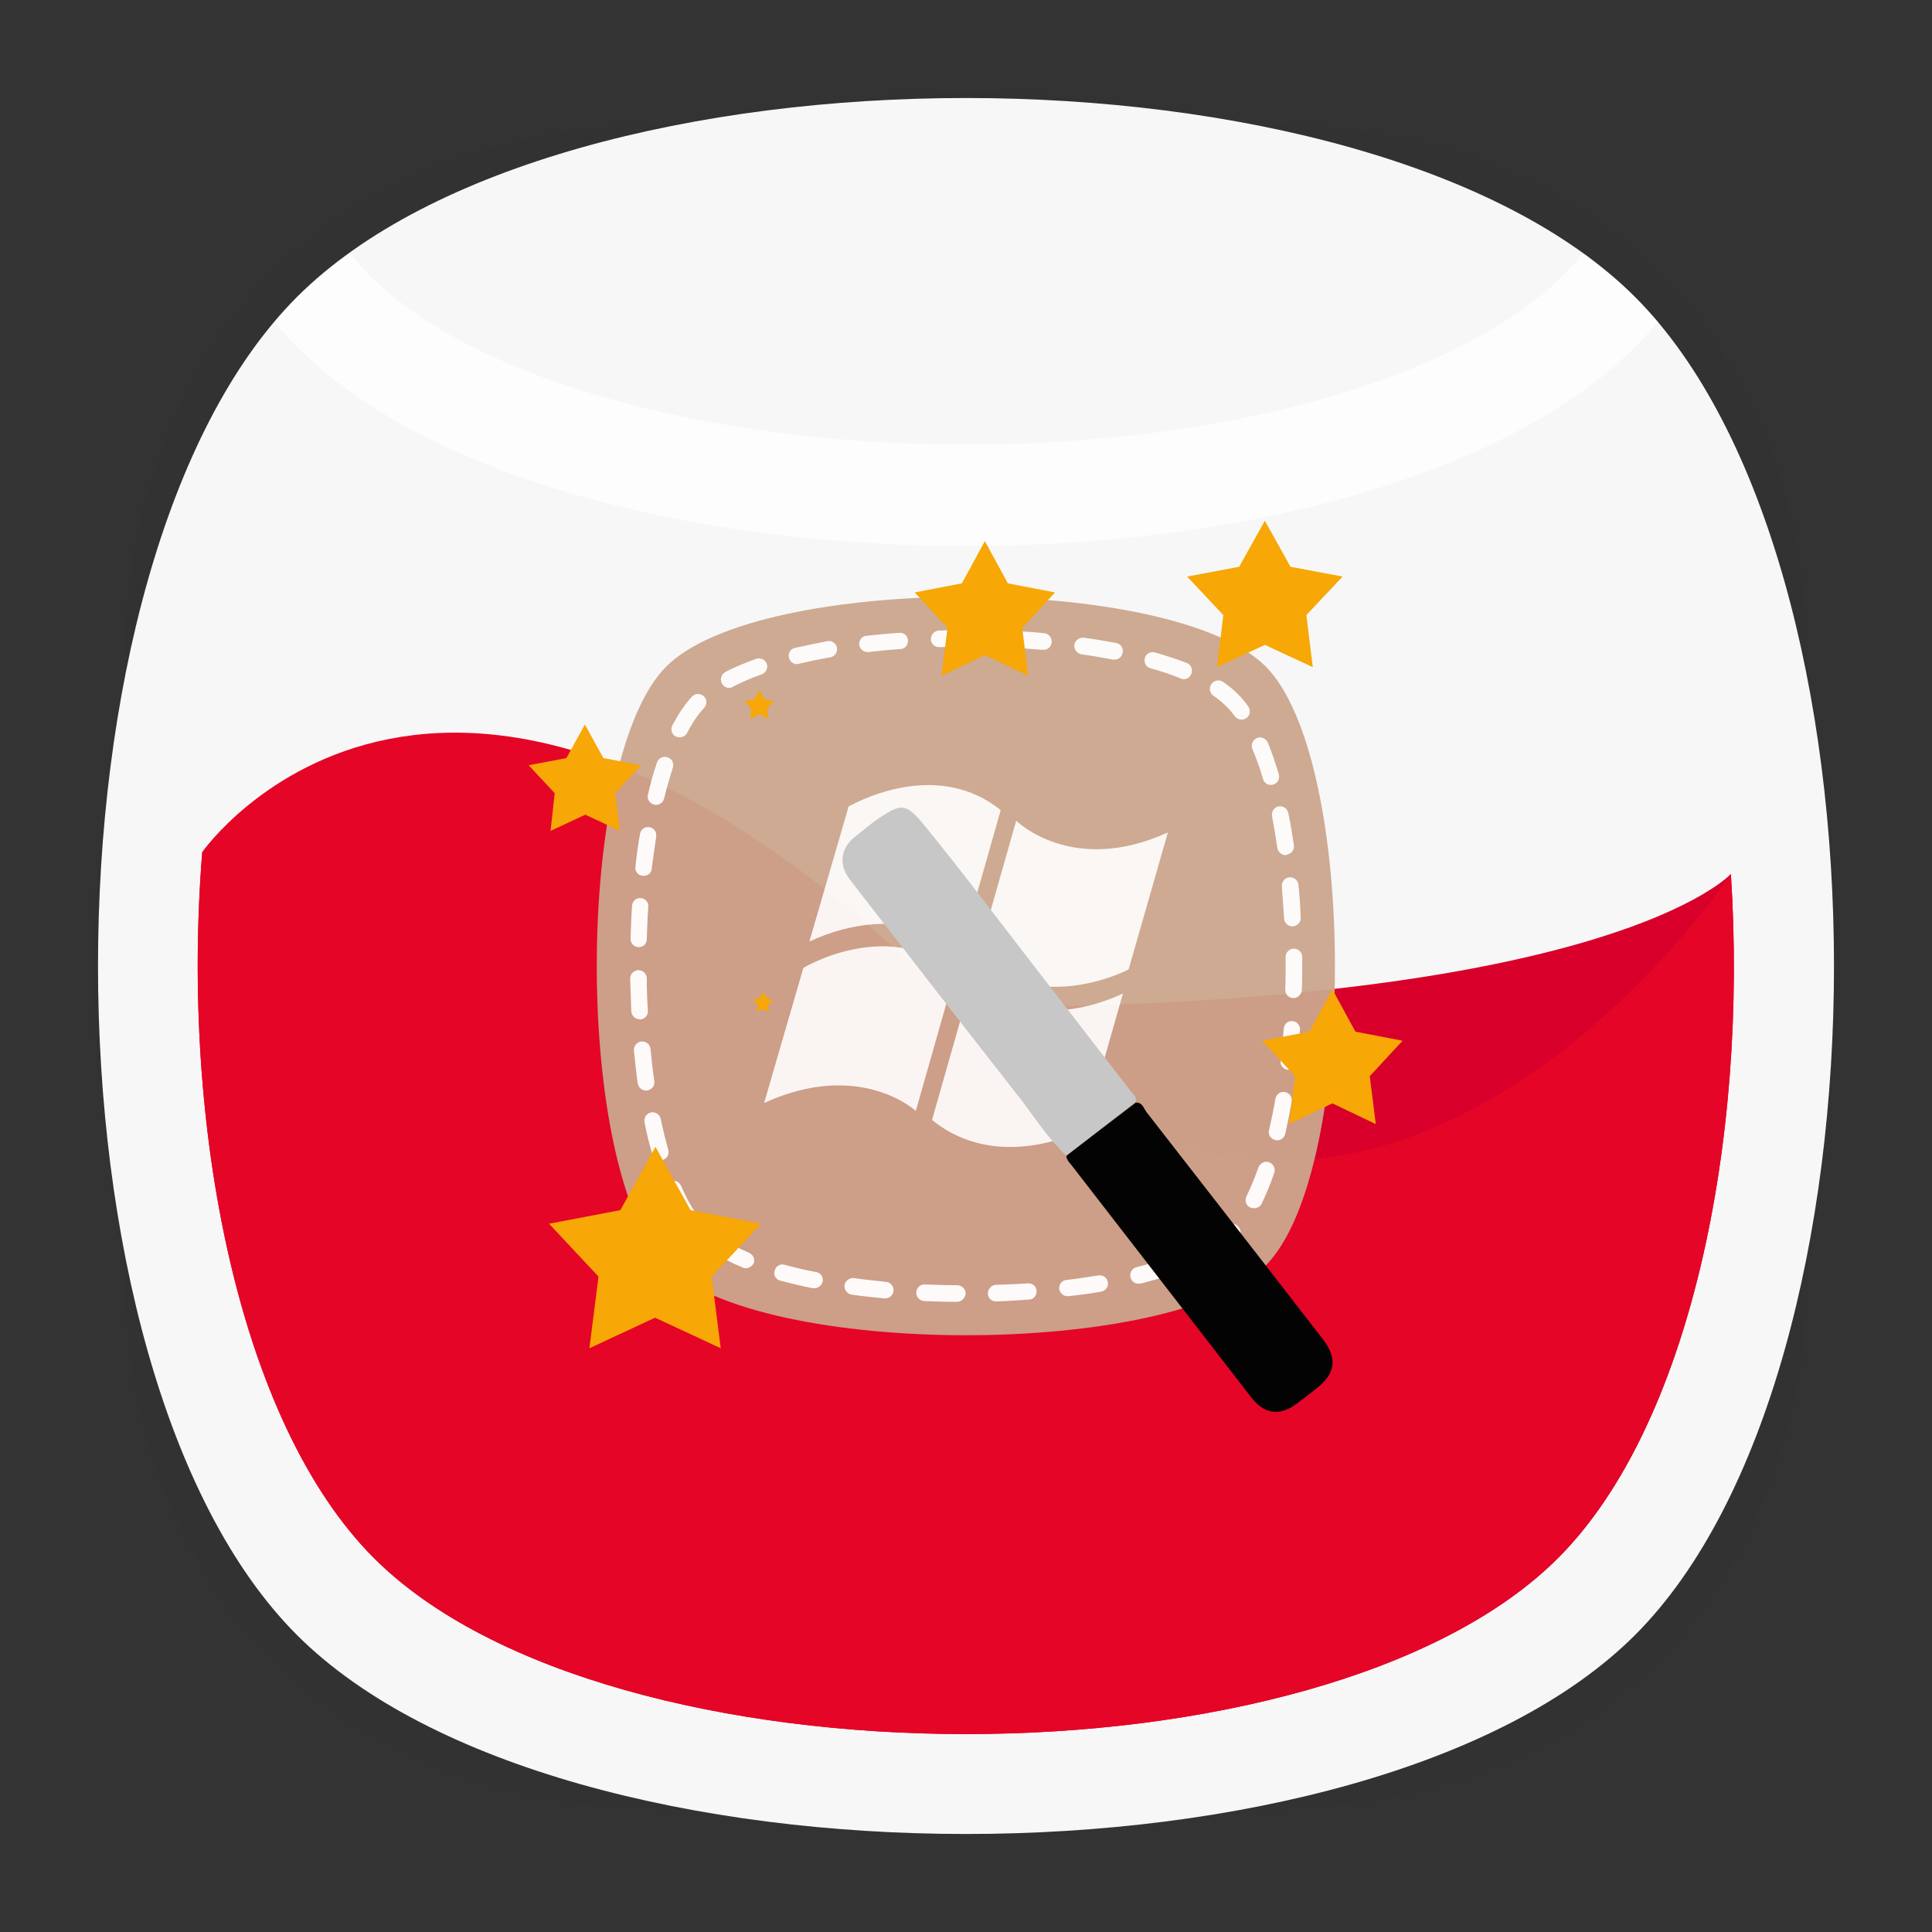 <?xml version="1.0" encoding="utf-8"?>
<!-- Generator: Adobe Illustrator 18.0.0, SVG Export Plug-In . SVG Version: 6.00 Build 0)  -->
<!DOCTYPE svg PUBLIC "-//W3C//DTD SVG 1.1//EN" "http://www.w3.org/Graphics/SVG/1.1/DTD/svg11.dtd">
<svg version="1.1" id="Layer_3" xmlns="http://www.w3.org/2000/svg" xmlns:xlink="http://www.w3.org/1999/xlink" x="0px" y="0px"
	 viewBox="0 0 512 512" enable-background="new 0 0 512 512" xml:space="preserve">
<rect x="0" y="0" width="512" height="512" fill="#333333" stroke="none"/>
<g>
	<g opacity="0.4" enable-background="new    ">
		
			<radialGradient id="SVGID_1_" cx="1.012" cy="515" r="118.861" gradientTransform="matrix(2 0 0 -2 254 1286)" gradientUnits="userSpaceOnUse">
			<stop  offset="0" style="stop-color:#010101"/>
			<stop  offset="0.859" style="stop-color:#010101;stop-opacity:0.141"/>
			<stop  offset="1" style="stop-color:#010101;stop-opacity:0"/>
		</radialGradient>
		<path fill="url(#SVGID_1_)" d="M449,449c-59.7,59.7-326.2,59.7-385.9,0S3.4,122.7,63,63s326.3-59.6,386,0S508.6,389.3,449,449z"/>
	</g>
	<g opacity="0.4" enable-background="new    ">
		
			<radialGradient id="SVGID_2_" cx="2.029" cy="516.068" r="133.155" gradientTransform="matrix(1.414 -1.415 -0.979 -0.978 758.388 763.747)" gradientUnits="userSpaceOnUse">
			<stop  offset="0" style="stop-color:#010101"/>
			<stop  offset="0.859" style="stop-color:#010101;stop-opacity:0.141"/>
			<stop  offset="1" style="stop-color:#010101;stop-opacity:0"/>
		</radialGradient>
		<path fill="url(#SVGID_2_)" d="M449,449c-59.7,59.7-326.2,59.7-385.9,0S3.4,122.7,63,63s326.3-59.6,386,0S508.6,389.3,449,449z"/>
	</g>
	<g opacity="0.4" enable-background="new    ">
		
			<radialGradient id="SVGID_3_" cx="3.442" cy="513.973" r="133.178" gradientTransform="matrix(-1.414 -1.415 0.979 -0.978 -242.388 763.747)" gradientUnits="userSpaceOnUse">
			<stop  offset="0" style="stop-color:#010101"/>
			<stop  offset="0.859" style="stop-color:#010101;stop-opacity:0.141"/>
			<stop  offset="1" style="stop-color:#010101;stop-opacity:0"/>
		</radialGradient>
		<path fill="url(#SVGID_3_)" d="M63,449c59.7,59.7,326.2,59.7,385.9,0s59.7-326.2,0-385.9S122.7,3.4,63,63S3.4,389.3,63,449z"/>
	</g>
</g>
<linearGradient id="SVGID_4_" gradientUnits="userSpaceOnUse" x1="26" y1="256" x2="486" y2="256">
	<stop  offset="0" style="stop-color:#F7F7F7"/>
	<stop  offset="1" style="stop-color:#F7F7F7"/>
</linearGradient>
<path fill="url(#SVGID_4_)" d="M433.3,433.3c-70.3,70.3-284.3,70.3-354.6,0S8.4,149,78.7,78.7s284.3-70.3,354.6,0
	S503.6,363,433.3,433.3z"/>
<g>
	<path fill="#D8002A" d="M412.9,412.9c-62.2,62.2-251.6,62.2-313.8,0C63,376.8,47.8,297.8,53.6,225.8c0,0,91,41.2,200,41.2
		c173.2,0,205.1-35.4,205.1-35.4C463.3,302.1,448,377.8,412.9,412.9z"/>
	<path fill="#E50526" d="M412.9,412.9c-62.2,62.2-251.6,62.2-313.8,0C63,376.8,47.8,297.8,53.6,225.8c0,0,65.2-93.6,200,41.2
		c108.9,108.9,205.1-35.4,205.1-35.4C463.3,302.1,448,377.8,412.9,412.9z"/>
</g>
<path opacity="0.7" fill="#FFFFFF" enable-background="new    " d="M256,144.7c71.1,0,142.1-17.6,177.3-52.7
	c2.1-2.1,4.1-4.3,6.1-6.6c-2-2.3-4-4.5-6.1-6.6c-4.1-4.1-8.8-8-13.8-11.7c-1.7,2.1-3.5,4-5.2,5.8c-13.4,13.4-35.3,24.7-63.4,32.7
	c-28.1,8-60.9,12.2-94.8,12.2s-66.7-4.2-94.8-12.2c-28.1-7.9-50-19.2-63.4-32.7c-1.8-1.8-3.5-3.7-5.2-5.8
	c-5.1,3.6-9.7,7.5-13.9,11.7c-2.1,2.1-4.1,4.3-6.1,6.6c2,2.3,4,4.5,6.1,6.6C113.9,127.1,184.9,144.7,256,144.7z"/>
<g>
	<path opacity="0.95" fill="#CCA68D" enable-background="new    " d="M335.4,335.4c-24.6,24.6-134.2,24.6-158.8,0
		c-24.6-24.6-24.6-134.2,0-158.8s134.2-24.6,158.8,0C359.9,201.2,359.9,310.8,335.4,335.4z"/>
	<g opacity="0.95" enable-background="new    ">
		<path fill="#FFFFFF" d="M253.6,345C253.6,345,253.6,345,253.6,345c-2.9,0-5.9-0.1-8.7-0.2c-1.2-0.1-2.1-1.1-2.1-2.3
			c0.1-1.2,1.1-2.2,2.3-2.1c2.8,0.1,5.7,0.2,8.6,0.2c1.2,0,2.2,1,2.2,2.2C255.8,344,254.8,345,253.6,345z M264,344.9
			c-1.2,0-2.2-0.9-2.2-2.1c0-1.2,0.9-2.2,2.1-2.3c2.9-0.1,5.8-0.2,8.5-0.4c1.2-0.1,2.3,0.8,2.3,2c0.1,1.2-0.8,2.3-2,2.3
			C269.9,344.6,267,344.8,264,344.9C264,344.9,264,344.9,264,344.9z M234.6,344.1c-0.1,0-0.1,0-0.2,0c-3-0.3-5.9-0.6-8.7-1
			c-1.2-0.2-2-1.3-1.9-2.5c0.2-1.2,1.3-2,2.5-1.9c2.7,0.4,5.6,0.7,8.5,1c1.2,0.1,2.1,1.2,2,2.4C236.7,343.2,235.7,344.1,234.6,344.1
			z M282.9,343.5c-1.1,0-2-0.8-2.2-1.9c-0.1-1.2,0.7-2.3,1.9-2.4c2.9-0.3,5.7-0.8,8.5-1.2c1.2-0.2,2.3,0.6,2.5,1.8
			c0.2,1.2-0.6,2.3-1.8,2.5c-2.8,0.5-5.7,0.9-8.7,1.2C283.1,343.5,283,343.5,282.9,343.5z M215.8,341.4c-0.1,0-0.3,0-0.4,0
			c-3-0.6-5.9-1.3-8.6-2c-1.2-0.3-1.9-1.5-1.5-2.7c0.3-1.2,1.5-1.9,2.7-1.5c2.6,0.7,5.4,1.4,8.3,1.9c1.2,0.2,2,1.4,1.7,2.6
			C217.7,340.7,216.8,341.4,215.8,341.4z M301.7,340.2c-1,0-1.9-0.7-2.1-1.7c-0.3-1.2,0.4-2.4,1.6-2.7c2.9-0.7,5.6-1.5,8.1-2.3
			c1.1-0.4,2.4,0.2,2.8,1.4c0.4,1.1-0.2,2.4-1.4,2.8c-2.6,0.9-5.5,1.7-8.5,2.5C302,340.1,301.8,340.2,301.7,340.2z M197.6,336.1
			c-0.3,0-0.6-0.1-0.8-0.2c-3.1-1.3-5.8-2.7-8-4.1c-1-0.7-1.3-2-0.6-3c0.7-1,2-1.3,3-0.6c2.1,1.3,4.5,2.6,7.3,3.8
			c1.1,0.5,1.7,1.7,1.2,2.9C199.2,335.6,198.4,336.1,197.6,336.1z M319.5,333.7c-0.8,0-1.5-0.4-1.9-1.1c-0.6-1.1-0.2-2.4,0.9-3
			c2.7-1.4,4.9-3,6.5-4.6c0.9-0.9,2.2-0.9,3.1,0c0.9,0.9,0.9,2.2,0,3.1c-1.9,1.9-4.5,3.8-7.5,5.4
			C320.2,333.6,319.8,333.7,319.5,333.7z M182.5,325c-0.7,0-1.4-0.3-1.8-1c-1.5-2.2-3-4.9-4.3-8c-0.5-1.1,0-2.4,1.2-2.9
			c1.1-0.5,2.4,0,2.9,1.2c1.2,2.8,2.5,5.2,3.9,7.2c0.7,1,0.4,2.4-0.6,3.1C183.4,324.9,182.9,325,182.5,325z M332.3,320.2
			c-0.3,0-0.7-0.1-1-0.2c-1.1-0.5-1.5-1.9-1-2.9c1.1-2.3,2.2-4.9,3.2-7.7c0.4-1.1,1.6-1.8,2.8-1.4c1.1,0.4,1.8,1.6,1.4,2.8
			c-1,3-2.2,5.8-3.4,8.3C333.9,319.8,333.1,320.2,332.3,320.2z M175,307.6c-1,0-1.8-0.6-2.1-1.6c-0.8-2.7-1.5-5.5-2.1-8.6
			c-0.2-1.2,0.5-2.3,1.7-2.6c1.2-0.2,2.3,0.5,2.6,1.7c0.6,2.9,1.3,5.7,2,8.2c0.3,1.2-0.3,2.4-1.5,2.7
			C175.4,307.6,175.2,307.6,175,307.6z M338.4,302.2c-0.2,0-0.3,0-0.5-0.1c-1.2-0.3-1.9-1.5-1.6-2.6c0.6-2.6,1.2-5.4,1.7-8.3
			c0.2-1.2,1.3-2,2.5-1.8c1.2,0.2,2,1.3,1.8,2.5c-0.5,3-1.1,5.9-1.7,8.6C340.3,301.6,339.4,302.2,338.4,302.2z M171.2,289
			c-1.1,0-2-0.8-2.2-1.9c-0.4-2.8-0.7-5.7-1-8.7c-0.1-1.2,0.8-2.3,2-2.4c1.2-0.1,2.3,0.8,2.4,2c0.3,2.9,0.6,5.8,1,8.5
			c0.2,1.2-0.7,2.3-1.9,2.5C171.4,289,171.3,289,171.2,289z M341.5,283.5c-0.1,0-0.2,0-0.2,0c-1.2-0.1-2.1-1.2-1.9-2.4
			c0.3-2.8,0.6-5.6,0.8-8.5c0.1-1.2,1.1-2.1,2.3-2c1.2,0.1,2.1,1.1,2,2.3c-0.2,2.9-0.5,5.9-0.8,8.7
			C343.5,282.7,342.6,283.5,341.5,283.5z M169.5,270.1c-1.2,0-2.1-0.9-2.2-2.1c-0.1-2.9-0.2-5.8-0.3-8.7c0-1.2,1-2.2,2.2-2.2
			c0,0,0,0,0,0c1.2,0,2.2,1,2.2,2.2c0,2.9,0.1,5.7,0.3,8.6c0.1,1.2-0.9,2.2-2.1,2.3C169.5,270.1,169.5,270.1,169.5,270.1z
			 M342.8,264.5C342.7,264.5,342.7,264.5,342.8,264.5c-1.3,0-2.2-1-2.2-2.3c0.1-2.1,0.1-4.2,0.1-6.3c0-0.8,0-1.5,0-2.3
			c0-1.2,1-2.2,2.2-2.2c0,0,0,0,0,0c1.2,0,2.2,1,2.2,2.2c0,0.8,0,1.6,0,2.3c0,2.1,0,4.3-0.1,6.4
			C344.9,263.6,343.9,264.5,342.8,264.5z M169.3,251C169.3,251,169.2,251,169.3,251c-1.3,0-2.2-1-2.2-2.3c0.1-2.9,0.2-5.8,0.4-8.7
			c0.1-1.2,1.1-2.1,2.3-2c1.2,0.1,2.1,1.1,2,2.3c-0.2,2.8-0.3,5.7-0.4,8.6C171.4,250.1,170.5,251,169.3,251z M342.5,245.5
			c-1.2,0-2.1-0.9-2.2-2.1c-0.2-2.9-0.4-5.8-0.6-8.5c-0.1-1.2,0.8-2.3,2-2.4c1.2-0.1,2.3,0.8,2.4,2c0.3,2.8,0.5,5.8,0.6,8.7
			c0.1,1.2-0.9,2.2-2.1,2.3C342.6,245.5,342.5,245.5,342.5,245.5z M170.6,232.1c-0.1,0-0.2,0-0.3,0c-1.2-0.1-2.1-1.2-1.9-2.4
			c0.3-3,0.7-5.9,1.2-8.7c0.2-1.2,1.3-2,2.5-1.8c1.2,0.2,2,1.3,1.8,2.5c-0.4,2.7-0.8,5.6-1.2,8.5
			C172.7,231.3,171.7,232.1,170.6,232.1z M340.7,226.6c-1.1,0-2-0.8-2.2-1.9c-0.4-2.9-0.9-5.7-1.4-8.4c-0.2-1.2,0.5-2.3,1.7-2.6
			c1.2-0.2,2.3,0.5,2.6,1.7c0.6,2.7,1,5.6,1.5,8.6c0.2,1.2-0.7,2.3-1.9,2.5C340.9,226.6,340.8,226.6,340.7,226.6z M173.8,213.3
			c-0.2,0-0.3,0-0.5-0.1c-1.2-0.3-1.9-1.5-1.6-2.6c0.7-3,1.5-5.9,2.4-8.5c0.4-1.2,1.6-1.8,2.8-1.4c1.2,0.4,1.8,1.6,1.4,2.8
			c-0.8,2.5-1.6,5.2-2.3,8.1C175.7,212.7,174.8,213.3,173.8,213.3z M336.8,208c-1,0-1.8-0.6-2.1-1.6c-0.8-2.9-1.8-5.5-2.8-7.9
			c-0.5-1.1,0.1-2.4,1.2-2.9c1.1-0.5,2.4,0.1,2.9,1.2c1,2.5,2,5.4,2.9,8.4c0.3,1.2-0.3,2.4-1.5,2.7C337.2,208,337,208,336.8,208z
			 M180.1,195.4c-0.3,0-0.7-0.1-1-0.2c-1.1-0.6-1.5-1.9-0.9-3c1.6-3,3.3-5.6,5.2-7.6c0.8-0.9,2.2-0.9,3.1-0.1
			c0.9,0.8,0.9,2.2,0.1,3.1c-1.6,1.7-3.1,3.9-4.5,6.6C181.7,195,180.9,195.4,180.1,195.4z M329,190.7c-0.7,0-1.3-0.3-1.8-0.9
			c-0.7-1-1.5-2-2.3-2.7c-0.9-0.9-2-1.8-3.3-2.7c-1-0.7-1.3-2.1-0.6-3.1c0.7-1,2.1-1.3,3.1-0.6c1.5,1,2.8,2.1,3.9,3.2
			c0.9,0.9,1.9,2,2.8,3.3c0.7,1,0.5,2.4-0.5,3.1C329.9,190.6,329.5,190.7,329,190.7z M193.3,182.3c-0.8,0-1.6-0.4-2-1.2
			c-0.6-1.1-0.1-2.4,0.9-3c2.4-1.3,5.2-2.4,8.2-3.5c1.1-0.4,2.4,0.2,2.8,1.3c0.4,1.1-0.2,2.4-1.3,2.8c-2.9,1-5.4,2.1-7.7,3.3
			C194,182.2,193.6,182.3,193.3,182.3z M313.7,180c-0.3,0-0.5-0.1-0.8-0.2c-2.4-1-5.1-1.9-8-2.7c-1.2-0.3-1.8-1.5-1.5-2.7
			s1.5-1.8,2.7-1.5c3,0.9,5.9,1.8,8.4,2.8c1.1,0.4,1.7,1.7,1.2,2.9C315.4,179.5,314.5,180,313.7,180z M211.2,176
			c-1,0-1.9-0.7-2.1-1.7c-0.3-1.2,0.4-2.4,1.6-2.6c2.7-0.6,5.6-1.2,8.6-1.8c1.2-0.2,2.3,0.6,2.5,1.8c0.2,1.2-0.6,2.3-1.8,2.5
			c-2.9,0.5-5.7,1.1-8.3,1.7C211.5,176,211.4,176,211.2,176z M295.4,174.8c-0.1,0-0.3,0-0.4,0c-2.7-0.5-5.5-1-8.4-1.4
			c-1.2-0.2-2-1.3-1.9-2.5c0.2-1.2,1.3-2,2.5-1.9c3,0.4,5.9,0.9,8.6,1.4c1.2,0.2,2,1.4,1.7,2.6C297.3,174.1,296.4,174.8,295.4,174.8
			z M229.9,172.8c-1.1,0-2-0.8-2.2-1.9c-0.1-1.2,0.7-2.3,1.9-2.4c2.8-0.3,5.8-0.6,8.7-0.8c1.2-0.1,2.3,0.8,2.3,2
			c0.1,1.2-0.8,2.3-2,2.3c-2.9,0.2-5.7,0.5-8.5,0.8C230.1,172.8,230,172.8,229.9,172.8z M276.5,172.2c-0.1,0-0.1,0-0.2,0
			c-2.8-0.2-5.7-0.4-8.5-0.6c-1.2-0.1-2.1-1.1-2.1-2.3c0.1-1.2,1.1-2.1,2.3-2.1c2.9,0.1,5.9,0.3,8.7,0.6c1.2,0.1,2.1,1.2,2,2.4
			C278.6,171.4,277.7,172.2,276.5,172.2z M248.9,171.5c-1.2,0-2.2-0.9-2.2-2.1c0-1.2,0.9-2.2,2.1-2.3c2.9-0.1,5.8-0.1,8.7-0.1
			c1.2,0,2.2,1,2.2,2.2c0,1.2-1,2.2-2.2,2.2c0,0,0,0,0,0C254.7,171.3,251.8,171.4,248.9,171.5C248.9,171.5,248.9,171.5,248.9,171.5z
			"/>
	</g>
	<g opacity="0.9">
		<path fill="#FFFFFF" d="M265.2,214.7l-10.5,36.9c0,0-14.8-13.7-40.2-2.1l10.4-35.8C225,213.8,247.3,200.3,265.2,214.7z"/>
		<path fill="#FFFFFF" d="M253.2,257.5l-10.5,36.9c0,0-14.8-13.7-40.2-2.1l10.4-35.8C212.9,256.5,235.2,243,253.2,257.5z"/>
		<path fill="#FFFFFF" d="M258.8,254.4l10.5-36.9c0,0,14.8,14.7,40.2,3.1l-10.4,36.3C299.1,256.9,276.8,268.8,258.8,254.4z"/>
		<path fill="#FFFFFF" d="M247,296.8l10.5-36.9c0,0,14.7,15.1,40.1,3.4l-10.3,36C287.3,299.3,264.9,311.3,247,296.8z"/>
	</g>
</g>
<g>
	<g>
		<path fill="#C7C7C7" d="M282.6,306.3c-5-4.7-8.6-10.5-12.8-15.9c-14.9-19-29.7-38.1-44.5-57.2c-3-3.8-2.7-8.2,1.1-11.3
			c2.2-1.7,4.3-3.6,6.6-5.1c5.9-4,7.2-3.8,11.7,1.6c10.3,12.6,20.1,25.7,30.1,38.6c8.3,10.7,16.5,21.4,24.8,32.1
			c0.7,0.9,1.7,1.6,1.4,2.9C294.8,296.8,288.7,301.6,282.6,306.3z"/>
		<path fill="#030303" d="M282.6,306.3c6.1-4.7,12.2-9.4,18.4-14.1c1.8-0.1,2.1,1.6,2.9,2.6c15.6,20,31.1,40,46.6,60
			c4,5.2,3.5,9.2-1.8,13.3c-1.6,1.2-3.2,2.5-4.8,3.7c-4.7,3.6-8.8,3.1-12.4-1.6c-11.3-14.6-22.6-29.2-33.9-43.8
			c-4.6-5.9-9.1-11.8-13.7-17.7C283.2,307.9,282.6,307.2,282.6,306.3z"/>
	</g>
	<g id="Shape_1">
		<g>
			<path fill="#F7A706" d="M267.1,154.6l-6.1-11.2l-6.1,11.2l-12.5,2.4l8.7,9.4l-1.6,12.7l11.5-5.5l11.5,5.5l-1.6-12.7l8.7-9.4
				L267.1,154.6z M183,320.7l-9.3-16.8l-9.3,16.8l-18.9,3.6l13.1,14l-2.4,19l17.4-8.1l17.4,8.1l-2.4-19l13.1-14L183,320.7z
				 M145.9,220.2l9.2-4.3l9.2,4.3l-1.3-10l6.9-7.4l-10-1.9l-4.9-8.9l-4.9,8.9l-10,1.9l6.9,7.4L145.9,220.2z M201.2,182.9l-1.3,2.4
				l-2.6,0.5l1.8,2l-0.3,2.7l2.4-1.2l2.4,1.2l-0.3-2.7l1.8-2l-2.6-0.5L201.2,182.9z M371.7,275.8l-12.5-2.4l-6.1-11.2l-6.1,11.2
				l-12.5,2.4l8.7,9.4l-1.6,12.7l11.5-5.5l11.5,5.5l-1.6-12.7L371.7,275.8z M335.2,170.9l12.7,5.9l-1.7-13.8l9.6-10.2l-13.8-2.6
				l-6.8-12.2l-6.8,12.2l-13.8,2.6l9.6,10.2l-1.7,13.8L335.2,170.9z M203.2,264.5l-0.9-1.7l-0.9,1.7l-1.8,0.4l1.2,1.4l-0.2,1.9
				l1.6-0.8l1.6,0.8l-0.2-1.9l1.2-1.4L203.2,264.5z"/>
		</g>
	</g>
</g>
</svg>
